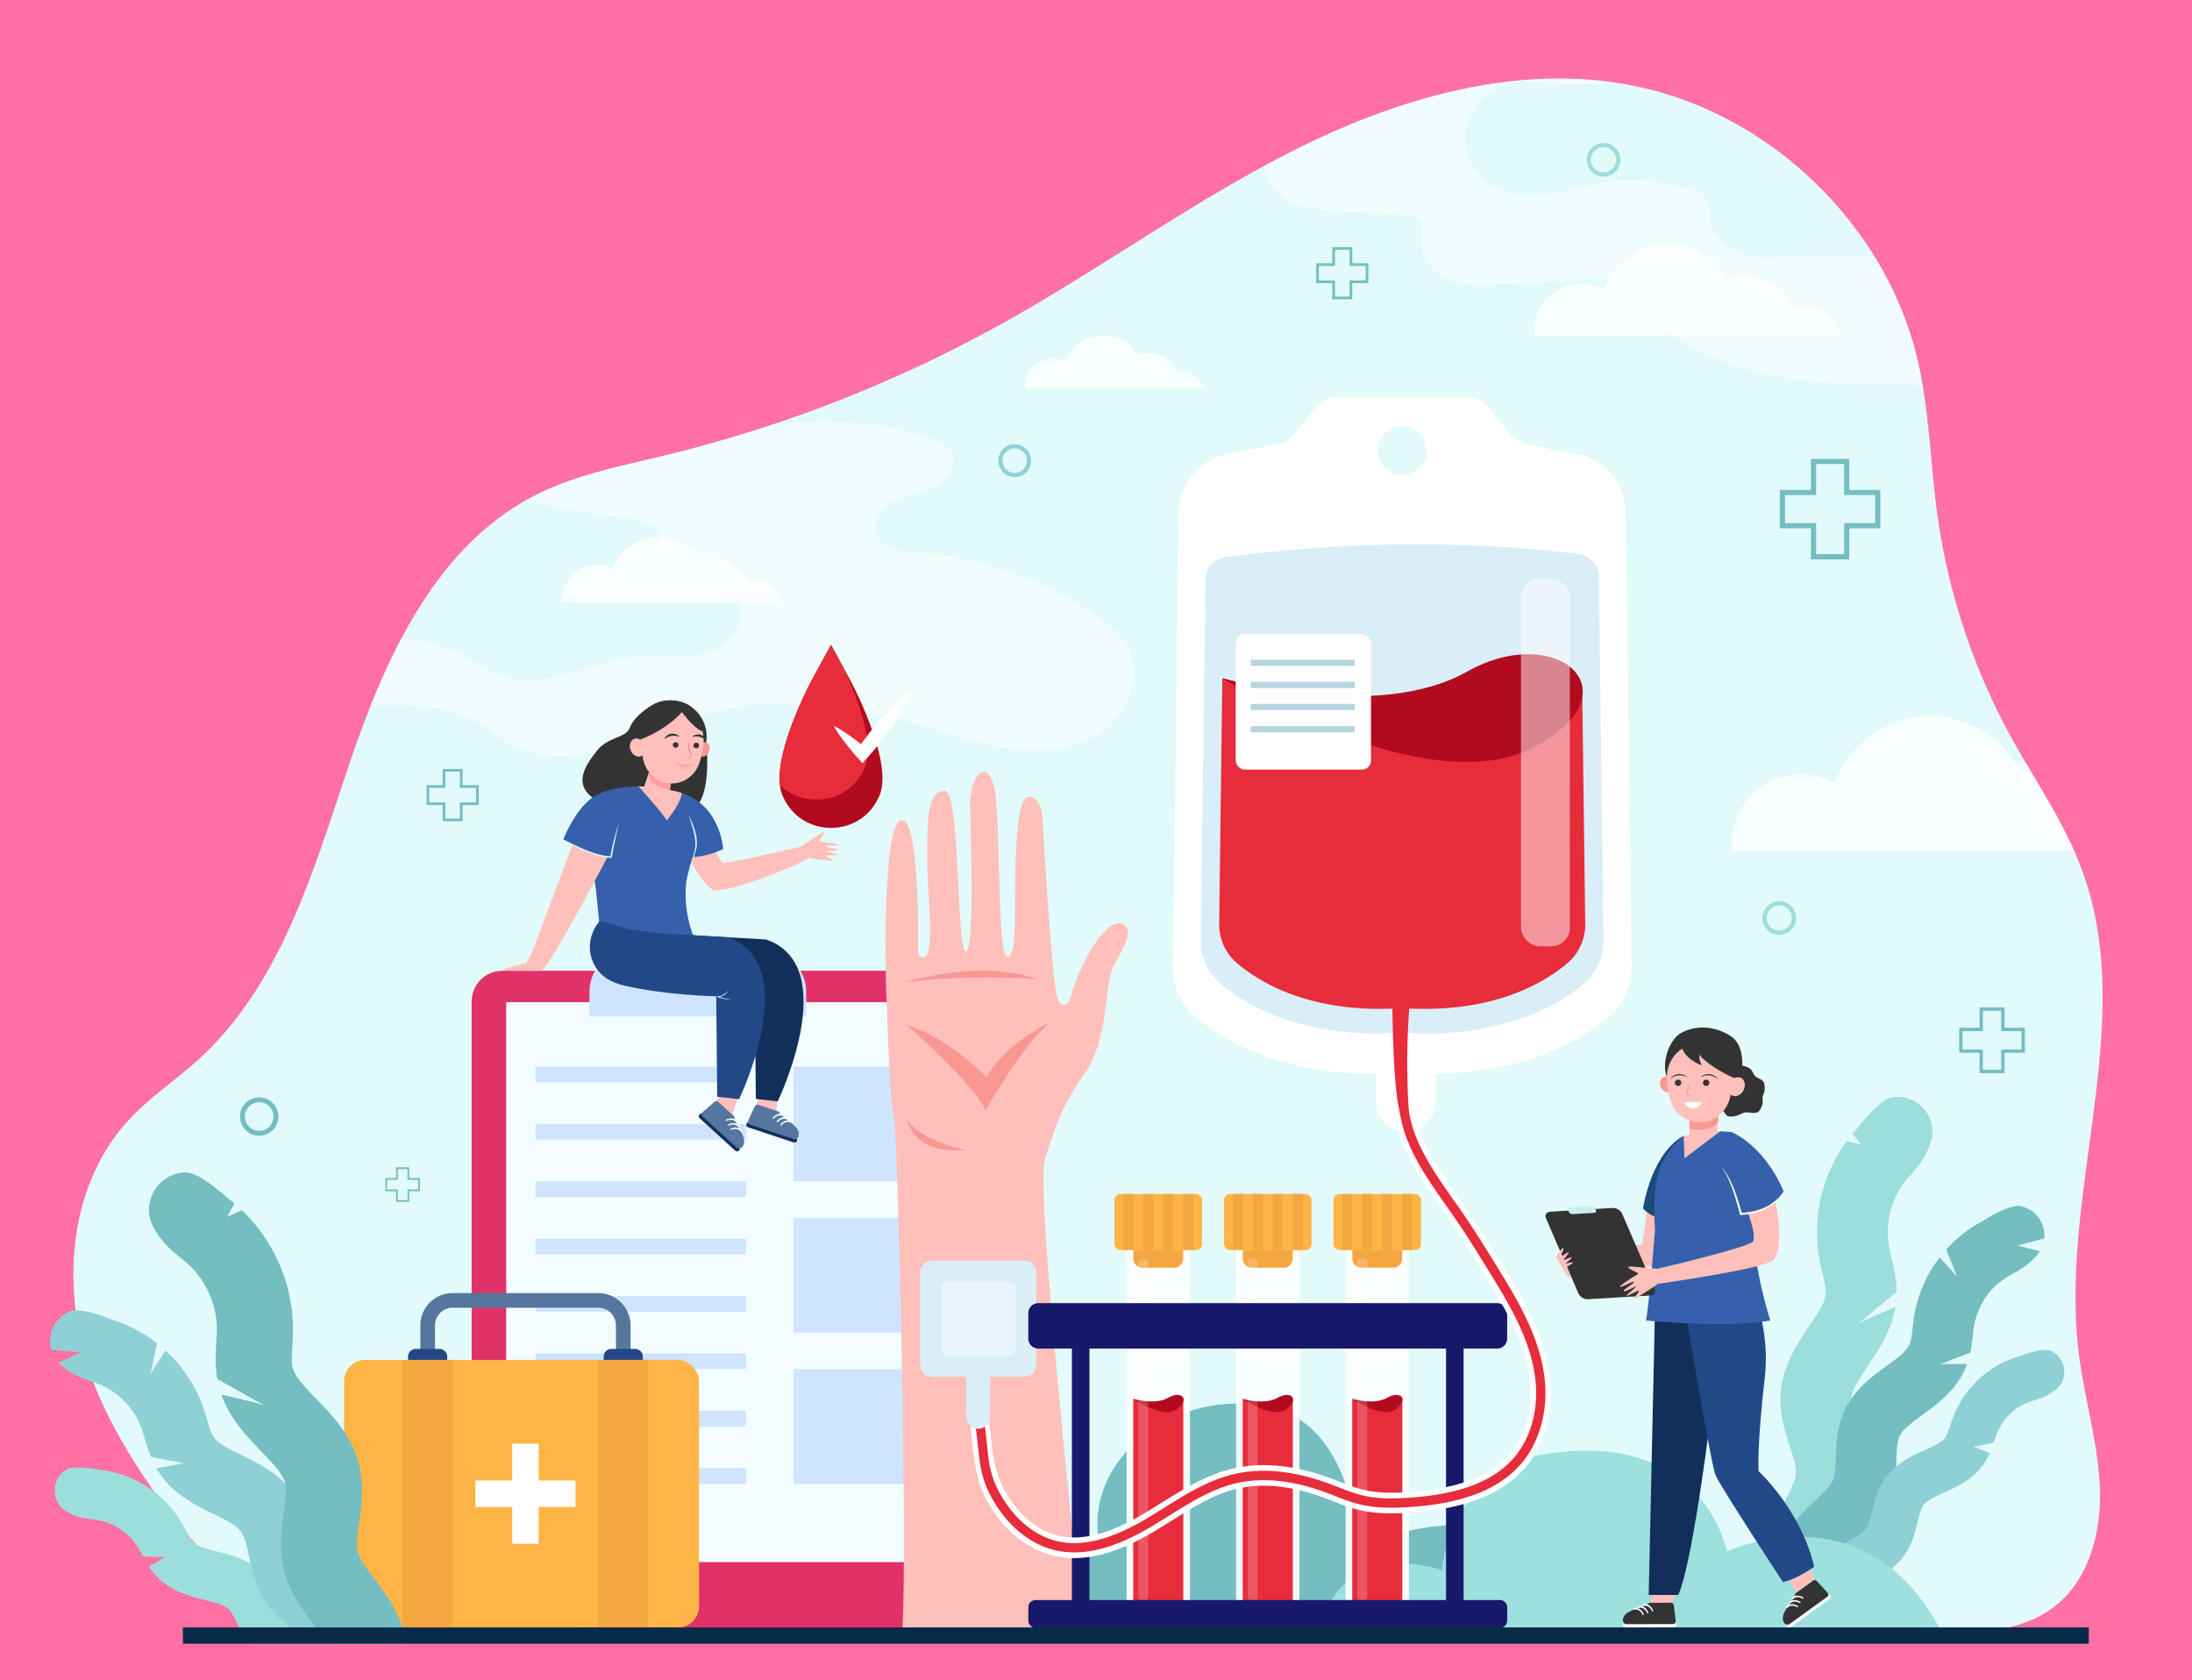 <svg xmlns="http://www.w3.org/2000/svg" viewBox="0 0 2609 2000"><defs><style>.cls-1{isolation:isolate;}.cls-2{fill:#ff71a4;}.cls-3{fill:#e2fafa;}.cls-4{fill:#9cdedc;}.cls-5{fill:#74bdc1;}.cls-6{fill:#8fd0d6;}.cls-16,.cls-23,.cls-26,.cls-29,.cls-32,.cls-7{fill:#fff;}.cls-26,.cls-7{opacity:0.5;}.cls-8{fill:#9de0de;}.cls-9{fill:#333;}.cls-10{fill:#ffc0bb;}.cls-11{fill:#e03268;}.cls-12{fill:#f3fcff;}.cls-13{fill:#cfe4ff;}.cls-14{fill:#122f5b;}.cls-15{fill:#55769f;}.cls-17{fill:#fc8d84;opacity:0.6;}.cls-18,.cls-19{fill:#f99893;}.cls-19{opacity:0.3;}.cls-19,.cls-27{mix-blend-mode:multiply;}.cls-20{fill:#3660ac;}.cls-21{fill:#daeef7;}.cls-22{fill:#224887;}.cls-23{opacity:0.8;}.cls-24{fill:#e72c3b;}.cls-25{fill:#b20b1f;}.cls-26{mix-blend-mode:screen;}.cls-27{fill:#b6d5e0;}.cls-28{fill:#eaf5f9;}.cls-29{opacity:0.9;}.cls-30{fill:#feb546;}.cls-31{fill:#f4a640;}.cls-32{opacity:0.2;mix-blend-mode:lighten;}.cls-33{fill:#18196b;}.cls-34{fill:#1b4b79;}.cls-35{fill:#c8eef1;}.cls-36{fill:#fbf9eb;}.cls-37{fill:#082948;}</style></defs><g class="cls-1"><g id="Layer_1" data-name="Layer 1"><rect class="cls-2" width="2609" height="2000"/><path class="cls-3" d="M2474.62,1614c-25-192.18,70.36-394.62,4.05-576.73-21.06-57.84-57.16-108.75-86.58-162.81A770.13,770.13,0,0,1,2305.71,611c-8.21-60.24-9.29-121.57-22.95-180.8-37.92-164.32-179.94-299.62-345.9-329.53-133.76-24.1-271.68,15.91-393.28,76.6S1311.7,319,1192.92,385A1609.17,1609.17,0,0,1,790,542.45c-52.1,12.61-105.53,22.86-153.27,47.23-118.55,60.52-178.48,194-221.07,320.1s-81,261.91-179.55,351.4c-26.41,24-56.52,43.91-81,69.86-80.59,85.41-84.21,222.74-37.34,330.41,42.67,98,142.74,230.16,240.79,279.72,3.5,1.77,7.08,3.42,10.71,5H647.05c52.52-9.67,102.76-20.16,145-24.26,165.31-16.05,331.8-1,497.6,8.58,337.38,19.59,675.6,16.84,1013.53,14.09,49.45-.4,102.82-2.09,142-32.32,41.72-32.22,56.21-89.53,54.11-142.2S2481.44,1666.24,2474.62,1614Z"/><path class="cls-4" d="M2253.15,1305.82h0c-16,2-40.25,34.48-43.11,37.75-1.62,1.85-3.29,3.76-5,5.82l10.57,13.09-17.49-4.29c-29.33,39.85-41.51,91.53-32.67,140.32,1.15,6.32,2.54,12.12,3.88,17.73,2.13,8.9,4.14,17.31,3.82,23-.59,10.65-9.88,24.41-19.72,39-14.07,20.82-31.57,46.74-34,79.85-1.8,24.53,5.32,46.31,11,63.82,3.9,12,7.59,23.24,7.13,31.23-.51,8.77-6.43,20.36-12.69,32.63a307.05,307.05,0,0,0-13,27.89,172,172,0,0,0,1.55,127.75l77.79-32.54a88.15,88.15,0,0,1-.78-64.56c2.43-6.22,5.89-13,9.56-20.21,9-17.66,20.22-39.63,21.76-66.07,1.39-23.91-5.27-44.31-11.15-62.31-3.95-12.09-7.68-23.5-7.1-31.46.79-10.7,10-24.36,19.78-38.83,12.64-18.71,28-41.47,32.74-69.84-15.24,6.39-41.23,17.46-44.79,20.24-3.79,3,29.3-24.23,46.25-38.15-.06-15.55-3.41-29.57-6.17-41.1-1.12-4.69-2.18-9.13-2.91-13.14-5-27.54,3-58,20.91-79.54,1.23-1.47,2.64-3.08,4.13-4.79,6.61-7.54,14.83-16.92,20.8-29.85a88.46,88.46,0,0,0,3.86-9.94C2307.31,1330.57,2283.12,1302.05,2253.15,1305.82Z"/><path class="cls-5" d="M2405.47,1435.57h0c-13.42-3-42.48,16-45.74,17.78-2,1.12-4.12,2.27-6.35,3.57a154.24,154.24,0,0,0-37,30.32l13.09,32.17-20.83-22.83a156.17,156.17,0,0,0-30.1,68.45c-.93,5.41-1.51,10.49-2.07,15.4-.88,7.79-1.72,15.14-3.66,19.67-3.59,8.4-15.09,16.76-27.27,25.61-17.41,12.65-39.08,28.39-50.71,54.33-8.62,19.22-9.26,38.83-9.77,54.6-.36,10.76-.69,20.92-3.4,27.22-3,6.91-11.12,14.51-19.75,22.56a261.82,261.82,0,0,0-18.63,18.64,147.3,147.3,0,0,0-36.09,103.28l72.13-3.45a75.47,75.47,0,0,1,18.24-52.19c3.77-4.3,8.55-8.76,13.61-13.47,12.41-11.58,27.86-26,36.83-46.83,8.1-18.83,8.7-37.2,9.23-53.41.36-10.88.69-21.16,3.49-27.39,3.76-8.39,15.18-16.69,27.27-25.47,17.73-12.89,39.8-28.93,51.22-55.65.72-1.67,1.37-3.35,2-5h-31.56l35.38-13.52a212.12,212.12,0,0,0,3.22-21.33c.47-4.11.91-8,1.5-11.43a85.36,85.36,0,0,1,40.09-57.91c1.41-.83,3-1.71,4.72-2.65,7.52-4.13,16.88-9.28,25.47-17.95a76.34,76.34,0,0,0,6-6.87c.64-.84,1.23-1.69,1.78-2.56l-26.52-6.81,31.87-8.45A35.78,35.78,0,0,0,2405.47,1435.57Z"/><path class="cls-6" d="M2440.83,1607.78h0c-9.63-4.38-34.45,5.43-37.19,6.27-1.7.52-3.45,1.06-5.33,1.7a120.81,120.81,0,0,0-73.14,69.7c-1.54,3.93-2.77,7.67-4,11.27-1.88,5.72-3.66,11.13-5.82,14.23-4,5.77-14,10.27-24.51,15-15.07,6.81-33.82,15.29-46.61,33-9.48,13.12-13,27.78-15.85,39.56-1.94,8-3.77,15.64-6.79,20-3.32,4.74-10.63,9.19-18.38,13.9a201.91,201.91,0,0,0-16.92,11.14,113.14,113.14,0,0,0-43.23,72.1l54.81,8.63a57.93,57.93,0,0,1,21.86-36.44c3.5-2.65,7.79-5.26,12.33-8,11.14-6.78,25-15.22,35-29.51,9-12.91,12.35-26.64,15.27-38.75,2-8.14,3.81-15.82,6.88-20.07,4.14-5.73,14-10.2,24.49-14.93,15.35-6.94,34.45-15.57,47.21-33.9a78.44,78.44,0,0,0,7.31-13.23l-19.21-7.39L2373,1717c.33-1,.66-2,1-2.93,1-3,1.93-5.87,2.91-8.37a65.57,65.57,0,0,1,39.18-37.33c1.19-.41,2.54-.82,4-1.26,6.31-1.94,14.15-4.36,22-9.55a56.5,56.5,0,0,0,5.59-4.24C2462.63,1640.35,2458.93,1616,2440.83,1607.78Z"/><path class="cls-7" d="M1340,765.33c-8-12.83-20.18-22.43-32.57-31.1a435.24,435.24,0,0,0-217.4-77c-18.28-1.29-40.85-4.3-47-21.55-5.69-15.84,7.82-32.61,23-39.75s32.72-8.72,47.61-16.56,26.9-26.28,19.09-41.19c-4.7-8.95-14.82-13.43-24.36-16.77-60.14-21.06-123.58-22-187.55-16.53Q856.24,526.41,790,542.45c-52.1,12.61-105.53,22.86-153.27,47.23q-6.36,3.26-12.51,6.79,58.71,12.64,118.42,19.73c16.62,2,36.59,6.07,42.16,21.86,4.76,13.49-4.11,28.8.07,42.48,5.57,18.21,29.11,22.24,48.14,23s42.55,4.66,48.25,22.82c2.53,8.09.42,17-3.78,24.41-10.91,19.11-34,28-55.89,30.13s-44.05-1-66,1c-51.61,4.7-101.83,37.52-151.86,24-22.3-6-41.14-20.69-62.07-30.49-20.14-9.43-41.54-14.13-63.54-16.09a825.31,825.31,0,0,0-36.9,80.49c44.71-1.1,92.23-1.39,130.28,22.07,11.09,6.85,21,15.52,32.26,22.08,14.53,8.47,31.08,13.2,47.81,14.9,65.69,6.65,126.4-31.89,190-49.44,88-24.28,182.2-7.94,269.71,18.16,35,10.44,70,22.5,106.36,25.41s75.35-4.49,102.67-28.73S1359.26,796.35,1340,765.33Z"/><path class="cls-5" d="M1915.24,1883.36s-144.31-123.95-299.71-37c0,0,0-157.26-114.7-173.91s-216.46,74-190.56,172.06c0,0-238.66-46.25-283.06,66.6l888,7.4Z"/><path class="cls-8" d="M2309.63,1940c-89.69-170.79-254.34-93.38-254.34-93.38s-28.26-157.27-238.36-111.81c0,0-88.47,25.8-100.76,133.93,0,0-122.86-44.23-146.21,77.41Z"/><path class="cls-9" d="M773.59,841.05s-18.43,10.42-24,25.16c-4.72,12.58-25.8,10.38-39,27.19C696,912.08,675.2,940,722.93,958.85c29.65,11.71,76.86,20.71,87.56,12.81s36.22-4.73,30.48-87.73c0,0-69.79-29.13-70.49-29.3S773.59,841.05,773.59,841.05Z"/><path class="cls-9" d="M841,876.43a42.93,42.93,0,1,1-42.93-42.93A42.93,42.93,0,0,1,841,876.43Z"/><path class="cls-10" d="M956.11,1006.15l-3.14,1.47c-13.34,3.2-89.42,21.33-92.93,19-3.84-2.54-21-38-21-38l-19.53,31.79s17.64,33.42,29.12,38.71c11.2,5.16,90.07-23.49,112.29-37l2.24-1c2.16.46,7.84,1.26,7.84,1.26,22.67,2.57,20.33,2.71,20.52,1.83s-9-4.84-8.44-5.69,13.87,0,13.23-1.08-12.92-3.58-12.68-4.37,13.09.29,13-1.6-14.15-2.54-13.62-4,15-.41,14.68-2.13c-.25-1.45-16.41-3.08-21.54-3.57a1,1,0,0,1-.64-1.47c5.93-8.76,5.9-9.84,4.84-10.37-.76-.39-8.21,5.25-15.48,10.08Z"/><rect class="cls-11" x="561.38" y="1155.43" width="558.65" height="781.52" rx="36.49"/><rect class="cls-12" x="602.51" y="1192.78" width="476.38" height="666.43"/><path class="cls-13" d="M750.7,1131.21H910.43a49.11,49.11,0,0,1,49.11,49.11v29.63a0,0,0,0,1,0,0H701.6a0,0,0,0,1,0,0v-29.63A49.11,49.11,0,0,1,750.7,1131.21Z"/><rect class="cls-13" x="637.37" y="1269.49" width="250.57" height="18.6"/><rect class="cls-13" x="637.37" y="1337.77" width="250.57" height="18.6"/><rect class="cls-13" x="637.37" y="1406.05" width="250.57" height="18.6"/><rect class="cls-13" x="637.37" y="1474.33" width="250.57" height="18.6"/><rect class="cls-13" x="637.37" y="1542.61" width="250.57" height="18.6"/><rect class="cls-13" x="637.37" y="1610.89" width="250.57" height="18.6"/><rect class="cls-13" x="637.37" y="1679.17" width="250.57" height="18.6"/><rect class="cls-13" x="637.37" y="1747.45" width="250.57" height="18.6"/><rect class="cls-13" x="944.5" y="1269.49" width="142.13" height="136.4"/><rect class="cls-13" x="944.5" y="1449.57" width="142.13" height="136.4"/><rect class="cls-13" x="944.5" y="1629.64" width="142.13" height="136.4"/><polygon class="cls-10" points="925.23 1299.57 924.12 1326.47 900.76 1317.48 903.87 1298.13 925.23 1299.57"/><path class="cls-14" d="M944.63,1359.73l-54.23-18a3.19,3.19,0,0,1-2-4h0a3.2,3.2,0,0,1,4-2l54.23,18.05a3.19,3.19,0,0,1,2,4h0A3.19,3.19,0,0,1,944.63,1359.73Z"/><path class="cls-15" d="M898.28,1317.09l-7.62,16.22c-.94,2-.4,4.27,1.13,4.78l53.14,17.68a4.06,4.06,0,0,0,4.29-1.32c1.3-1.42,2.28-3.87,1-8-2.49-8.22-17.3-15-23.16-23.18a1,1,0,0,0-.48-.36l-24.45-8.13C900.76,1314.3,899.13,1315.29,898.28,1317.09Z"/><path class="cls-16" d="M919.88,1331.54h0a1.18,1.18,0,0,1,.16-1.47c1.81-2,6.94-6.51,13.19-3.15a1,1,0,0,1,.21,1.29v0c-.24.49-.69.71-1,.52-5.61-3-10,1-11.52,2.7C920.56,1331.81,920.13,1331.85,919.88,1331.54Z"/><path class="cls-16" d="M924.68,1335.55h0a1.19,1.19,0,0,1,.15-1.47c1.81-2,6.95-6.51,13.2-3.15a1,1,0,0,1,.21,1.29v0c-.23.49-.69.71-1,.52-5.6-3-10,1-11.52,2.7C925.35,1335.82,924.93,1335.85,924.68,1335.55Z"/><path class="cls-16" d="M929.13,1339.29h0a1.21,1.21,0,0,1,.16-1.48c1.81-2,7-6.51,13.2-3.14a1,1,0,0,1,.21,1.29h0c-.23.49-.69.71-1,.52-5.61-3-10,1-11.52,2.71A.64.64,0,0,1,929.13,1339.29Z"/><path class="cls-14" d="M748,1111.51s-10.9,51.3,38.57,63.49,111.89,13.42,111.89,13.42l1.16,119.5,26,3s77.7-161-13.77-192.75l-83.69-4.87-34.3-4.64s-34.32-10.81-34.83-9.2S748.78,1112.38,748,1111.51Z"/><path class="cls-10" d="M806.26,942.18s-30.5-6.82-46.33-6.29,5.69,42.17,5.69,42.17l25.84.57s15.75-10.5,18.06-10.36c8.71.52,1.92-24.54,1.92-24.54Z"/><path class="cls-10" d="M775.58,909.35,766.5,936.9s7.9,16.33,32.1,9.29c0,0-2.76-5.71.94-17.46C803.33,916.73,775.58,909.35,775.58,909.35Z"/><path class="cls-17" d="M775.58,909.35l-4.26,12.87c2.53,9.4,10.77,15.81,26.3,17.8a37.41,37.41,0,0,1,1.92-11.29C803.33,916.73,775.58,909.35,775.58,909.35Z"/><path class="cls-18" d="M830.93,889.19c-2,4.47-.65,9.37,2.93,10.94s8.07-.78,10-5.26.66-9.37-2.92-10.94S832.9,884.71,830.93,889.19Z"/><path class="cls-10" d="M828.93,915.6a36.78,36.78,0,0,0,3-6.1,70.12,70.12,0,0,0,4.24-17.28c.14-1.16.35-2.3.58-3.44A37.79,37.79,0,1,0,762,880.26a8.14,8.14,0,0,0-7.33-.77c-4.54,1.88-6.31,8-4,13.67s7.94,8.74,12.48,6.86a7.23,7.23,0,0,0,1.72-1c1.39,18.54,16.17,33.22,34.35,33.41a33.89,33.89,0,0,0,23.25-9c.41-.33.85-.71,1.31-1.16A32.92,32.92,0,0,0,828.93,915.6Z"/><path class="cls-18" d="M820.3,882.31a23.32,23.32,0,0,0-1.21,6.37,17.63,17.63,0,0,0,.12,3.32,8.46,8.46,0,0,0,1.14,3.4l.31.4.29.35a4,4,0,0,1,.37.47,2.44,2.44,0,0,1,.41,1,2.92,2.92,0,0,1-.72,2.23,8.92,8.92,0,0,1-5.26,2.64,7.34,7.34,0,0,0,6.42-1.53,4.39,4.39,0,0,0,1.5-3.52,3.49,3.49,0,0,0-.2-1,3.69,3.69,0,0,0-.43-.92,5.08,5.08,0,0,0-.59-.79c-.13-.14-.15-.19-.22-.27l-.17-.23a8,8,0,0,1-.94-2.58,28.51,28.51,0,0,1-.43-3C820.51,886.58,820.43,884.47,820.3,882.31Z"/><polygon class="cls-10" points="881.89 1296.33 869.86 1330.8 852.16 1313.1 858.56 1296.78 881.89 1296.33"/><path class="cls-9" d="M807.51,886.7a3.3,3.3,0,1,1-3.26-3.33A3.31,3.31,0,0,1,807.51,886.7Z"/><path class="cls-9" d="M832,887.3a3.3,3.3,0,1,1-3.26-3.33A3.3,3.3,0,0,1,832,887.3Z"/><path class="cls-19" d="M807,908.62a10.54,10.54,0,0,1,8.71,1.16s4.57-2.86,8.16-.13a8.67,8.67,0,0,1-9.16,6.34A7.76,7.76,0,0,1,807,908.62Z"/><path class="cls-18" d="M803.1,906.18a22.4,22.4,0,0,0,2.66,1.88,22.87,22.87,0,0,0,2.85,1.51,19.49,19.49,0,0,0,6.15,1.65,16.81,16.81,0,0,0,6.3-.7,23,23,0,0,0,5.78-2.89,18.8,18.8,0,0,1-2.61,2,17.83,17.83,0,0,1-3,1.49A15.64,15.64,0,0,1,818,912a15.8,15.8,0,0,1-9.7-1.81A18.72,18.72,0,0,1,803.1,906.18Z"/><path class="cls-9" d="M808.74,876.84a34.3,34.3,0,0,0-4.86-1,16.75,16.75,0,0,0-4.59.07,15.22,15.22,0,0,0-4.36,1.33c-.75.26-1.39.74-2.15,1.09s-1.4.89-2.22,1.28a14.92,14.92,0,0,1,1.38-2.25,11.4,11.4,0,0,1,1.93-1.87,10.75,10.75,0,0,1,5-2.15,11.12,11.12,0,0,1,5.44.52A10.26,10.26,0,0,1,808.74,876.84Z"/><path class="cls-9" d="M823.8,876.84a10.18,10.18,0,0,1,4.71-2.4,11,11,0,0,1,5.47.15,10.59,10.59,0,0,1,4.74,2.75,11.1,11.1,0,0,1,1.68,2.08c.45.77-1.23,0-.94.86-.76-.49.67.48,0,0s-1.3-1-2-1.34a15.33,15.33,0,0,0-4.17-1.85,16.54,16.54,0,0,0-4.54-.63A36.06,36.06,0,0,0,823.8,876.84Z"/><path class="cls-20" d="M824.8,1019.87s-6.72,19.63-7.94,30.06c-3,25.91,2.58,48.14,7.94,62.89,7.52,20.68-56.21,9.19-57.46,8.56s-53.89-21-53.89-21l-4-40.59-6.06-39.93,2.82-23.5Z"/><path class="cls-10" d="M723.85,962.78s8.16.71,7.27,14.89-7.51,41.19-7.51,41.19-64.32,123.61-78.42,135.64a4.47,4.47,0,0,1-2.73,1l-43.34-.17a15.38,15.38,0,0,1,5.77-3.58l20.2-5.36A3,3,0,0,0,627,1145l6.48-11.81,48.78-130.12c5-11.59,16.81-18.21,24.95-27.86C713.1,968.15,719.58,962.08,723.85,962.78Z"/><path class="cls-20" d="M811.44,943.73c-.61,12.33-17.87,32.87-17.87,32.87-3.13-6.87-33.26-40.29-33.64-40.71-12.41.19-38.74,2-54.84,13.46-21.62,15.35-34.57,49.84-34.57,49.84s39.17,19.74,48.88,20.68H828.12a96.76,96.76,0,0,0,32.59-9.4S858.14,959.38,811.44,943.73Z"/><path class="cls-21" d="M736.81,978.63c-1.12,3.35-2.11,6.74-3.11,10.13s-1.92,6.8-2.82,10.21-1.73,6.85-2.48,10.31-1.47,6.93-2,10.44l.83-.84a19.62,19.62,0,0,1-3.59,0c-1.23-.08-2.47-.26-3.71-.44-2.46-.44-4.93-.91-7.36-1.59l-1.82-.48-1.81-.56c-1.2-.38-2.42-.72-3.61-1.15l-3.58-1.24-3.55-1.37c-2.37-.89-4.68-1.94-7-2.9l-6.93-3.16-6.87-3.32c-2.26-1.17-4.53-2.33-6.82-3.46,2.16,1.36,4.33,2.69,6.52,4s4.42,2.55,6.66,3.79,4.53,2.36,6.82,3.5l3.48,1.62c1.16.54,2.32,1.08,3.51,1.55a111.07,111.07,0,0,0,14.52,5.12l1.86.5,1.89.43c1.25.31,2.53.5,3.81.73s2.57.35,3.88.43a21.86,21.86,0,0,0,4,0l.71-.08.12-.75c1-6.93,2.46-13.83,3.93-20.72L734.51,989Z"/><path class="cls-21" d="M819.47,970.7q2.31,6,4.17,12.1a107.82,107.82,0,0,1,3,12.31,59.89,59.89,0,0,1,.83,6.24,47,47,0,0,1,.16,6.28c-.16,4.19-6.36,23.88-8.19,27.78,2.58-3.46,9.33-23.32,9.79-27.65a45.37,45.37,0,0,0-.57-13c-.41-2.14-.88-4.25-1.47-6.33s-1.27-4.13-2.06-6.14A66.16,66.16,0,0,0,819.47,970.7Z"/><path class="cls-22" d="M711.68,1098.92c-10.51,13.8-12.72,32.45-5,48,5.32,10.81,15.39,20.88,33.94,25.45,49.46,12.18,111.89,13.42,111.89,13.42l1.15,119.5,26,3s77.7-161-13.77-192.75l-83.69-4.87L747.9,1106s-34.32-10.81-34.83-9.2A11,11,0,0,1,711.68,1098.92Z"/><path class="cls-21" d="M866.37,1189c-1.32-.24-2.65-.46-4-.77s-2.6-.66-3.89-1c-.64-.2-1.28-.42-1.92-.65a14.49,14.49,0,0,0,1.95-.56,16.6,16.6,0,0,0,3.56-1.82,20.71,20.71,0,0,0,3-2.62,20,20,0,0,0,2.33-3.16l-1.32,1.44c-.47.44-.91.91-1.41,1.32a19.24,19.24,0,0,1-3.06,2.27,17.45,17.45,0,0,1-3.42,1.6,12.88,12.88,0,0,1-3.61.73l-2.16.08,1.91.89a25.36,25.36,0,0,0,3.92,1.37,39,39,0,0,0,4,.86c1.35.21,2.69.41,4.05.51s2.71.16,4.07.16C869,1189.38,867.7,1189.21,866.37,1189Z"/><path class="cls-23" d="M2190.13,399.19A44.92,44.92,0,0,0,2135,365.82a66.15,66.15,0,0,0-79.55-35.14,81.48,81.48,0,0,0-146.37,14.23A55.9,55.9,0,0,0,1826,393.76c0,1.84.1,3.64.27,5.43Z"/><path class="cls-16" d="M1935,609.09a70.55,70.55,0,0,0-56.84-68.31l-59-11.68a39.76,39.76,0,0,1-23.55-14.46l-22.85-29.11a33,33,0,0,0-26-12.63H1591.14a33,33,0,0,0-26,12.63l-22.84,29.11a39.79,39.79,0,0,1-23.56,14.46l-59,11.68a70.55,70.55,0,0,0-56.84,68.31L1396,1151.33a75.86,75.86,0,0,0,27.12,59.12c34,28.51,101.74,68.21,214.44,67.65v33.65a35.61,35.61,0,0,0,35.61,35.61h0a35.61,35.61,0,0,0,35.61-35.61v-33.69c107.65-1.4,172.82-39.82,206-67.61a75.86,75.86,0,0,0,27.12-59.12Zm-266-101.93A28.86,28.86,0,1,1,1640.06,536,28.87,28.87,0,0,1,1668.92,507.16Z"/><path class="cls-21" d="M1458.26,663.26a27,27,0,0,0-23.47,26.32l-5.52,430.06a65.81,65.81,0,0,0,23.81,51.47c30.81,25.59,93,61.53,197.52,58.76q18.32-.48,36.64,0c104.51,2.77,166.71-33.17,197.52-58.76a65.81,65.81,0,0,0,23.81-51.47L1903,685.82a27,27,0,0,0-23.77-26.36C1706.46,638.1,1551.33,650.62,1458.26,663.26Z"/><path class="cls-24" d="M1883.3,829.14l-213.93,31.94L1455,807.28l-.14-.21-3.73,292.5a60.54,60.54,0,0,0,21.65,47.18c28,23.46,84.54,56.4,179.53,53.86q16.65-.45,33.3,0c95,2.54,151.53-30.4,179.53-53.86a60.54,60.54,0,0,0,21.65-47.18l-3.45-270.43Z"/><path class="cls-25" d="M1455,807.28s182.67,53.17,291-7.84,203.54,25.46,78.68,90.27C1696.39,956.27,1455,807.28,1455,807.28Z"/><rect class="cls-16" x="1470.8" y="755" width="161.01" height="161.01" rx="10.7"/><rect class="cls-26" x="1810.35" y="688.93" width="58.13" height="437.46" rx="22.09"/><rect class="cls-27" x="1488.67" y="785.14" width="123.88" height="7.43"/><rect class="cls-27" x="1488.67" y="811.46" width="123.88" height="7.43"/><rect class="cls-27" x="1488.67" y="837.79" width="123.88" height="7.43"/><rect class="cls-27" x="1488.67" y="864.12" width="123.88" height="7.43"/><path class="cls-10" d="M1098.09,1139.27a5.92,5.92,0,0,1-5.34-6.07c.27-24.44.81-160.55-20-156.92-22.85,4-18.86,188.94-17.77,209.25s3.63,119,8.7,141.44,16.26,499,10.52,610h214.33s-56.57-517.15-45-555.59,20.31-65.28,47.87-104.45,23.94-105.17,32.64-124,29-45.33,11.6-53.31S1286,1142.38,1273,1191c0,0-8.35,13.42-14.51-3.26s-17-201.28-17.77-215.06-7.25-25.38-17.05-24.29-14.14,35.17-15.23,91,1.89,101.18-10.12,99-6.56-176.25-16-205.63-27.92-9.07-27.56,26.47,5.8,174.08-5.44,172.63-5.8-192.57-25.39-190.76c-20.23,1.88-20.3,31.55-20.3,82.33C1103.59,1069.75,1114.15,1140.24,1098.09,1139.27Z"/><path class="cls-18" d="M1076.39,1169.21s90.3-28.28,158.3-3.8C1234.69,1165.41,1152.54,1158.88,1076.39,1169.21Z"/><path class="cls-18" d="M1079.29,1220s78.33,68.17,93.92,101.9c0,0,42.07-76.88,76.16-104.44,0,0-51.86,22.48-75.07,64.55C1174.3,1282,1130.42,1235.58,1079.29,1220Z"/><path class="cls-18" d="M1079.29,1332.05s6.52,42.79,70.35,36.62C1149.64,1368.67,1097.73,1359.7,1079.29,1332.05Z"/><path class="cls-21" d="M1219.22,1500.32H1109.44a14.2,14.2,0,0,0-14.2,14.2V1624.3a14.2,14.2,0,0,0,14.2,14.2h40.69v47.78a14.2,14.2,0,0,0,14.2,14.2h0a14.2,14.2,0,0,0,14.2-14.2V1638.5h40.69a14.2,14.2,0,0,0,14.2-14.2V1514.52A14.2,14.2,0,0,0,1219.22,1500.32Z"/><rect class="cls-28" x="1120.02" y="1525.1" width="88.61" height="88.61" rx="7.7"/><rect class="cls-29" x="1340.89" y="1447.98" width="75.42" height="462.63"/><rect class="cls-30" x="1326.48" y="1421.08" width="104.24" height="66.78" rx="7.22"/><rect class="cls-31" x="1336.97" y="1421.08" width="11.98" height="66.54"/><rect class="cls-31" x="1360.73" y="1421.08" width="11.98" height="66.54"/><rect class="cls-31" x="1384.49" y="1421.08" width="11.98" height="66.54"/><rect class="cls-31" x="1408.26" y="1421.08" width="11.98" height="66.54"/><path class="cls-31" d="M1348.95,1487.61h59.31a0,0,0,0,1,0,0V1498a10.84,10.84,0,0,1-10.84,10.84h-37.63a10.84,10.84,0,0,1-10.84-10.84v-10.42A0,0,0,0,1,1348.95,1487.61Z"/><polygon class="cls-24" points="1408.41 1910.61 1348.8 1910.61 1348.8 1664.88 1374.18 1674.25 1408.41 1664.88 1408.41 1910.61"/><path class="cls-25" d="M1348.79,1664.88s25.94,7.75,41.31-1.14,26.81.32,11.17,13.15C1385.17,1690.1,1348.79,1664.88,1348.79,1664.88Z"/><rect class="cls-32" x="1354.84" y="1498.24" width="11.78" height="406.12" rx="3.63"/><rect class="cls-29" x="1471.22" y="1447.98" width="75.42" height="462.63"/><rect class="cls-30" x="1456.81" y="1421.08" width="104.24" height="66.78" rx="7.22"/><rect class="cls-31" x="1467.3" y="1421.08" width="11.98" height="66.54"/><rect class="cls-31" x="1491.06" y="1421.08" width="11.98" height="66.54"/><rect class="cls-31" x="1514.83" y="1421.08" width="11.98" height="66.54"/><rect class="cls-31" x="1538.59" y="1421.08" width="11.98" height="66.54"/><path class="cls-31" d="M1479.28,1487.61h59.31a0,0,0,0,1,0,0V1498a10.84,10.84,0,0,1-10.84,10.84h-37.63a10.84,10.84,0,0,1-10.84-10.84v-10.42A0,0,0,0,1,1479.28,1487.61Z"/><polygon class="cls-24" points="1538.74 1910.61 1479.13 1910.61 1479.13 1664.88 1504.51 1674.25 1538.74 1664.88 1538.74 1910.61"/><path class="cls-25" d="M1479.13,1664.88s25.93,7.75,41.3-1.14,26.81.32,11.17,13.15C1515.5,1690.1,1479.13,1664.88,1479.13,1664.88Z"/><rect class="cls-32" x="1485.17" y="1498.24" width="11.78" height="406.12" rx="3.63"/><rect class="cls-29" x="1601.56" y="1447.98" width="75.42" height="462.63"/><rect class="cls-30" x="1587.14" y="1421.08" width="104.24" height="66.78" rx="7.22"/><rect class="cls-31" x="1597.63" y="1421.08" width="11.98" height="66.54"/><rect class="cls-31" x="1621.39" y="1421.08" width="11.98" height="66.54"/><rect class="cls-31" x="1645.16" y="1421.08" width="11.98" height="66.54"/><rect class="cls-31" x="1668.92" y="1421.08" width="11.98" height="66.54"/><path class="cls-31" d="M1609.61,1487.61h59.31a0,0,0,0,1,0,0V1498a10.84,10.84,0,0,1-10.84,10.84h-37.63a10.84,10.84,0,0,1-10.84-10.84v-10.42A0,0,0,0,1,1609.61,1487.61Z"/><polygon class="cls-24" points="1669.07 1910.61 1609.46 1910.61 1609.46 1664.88 1634.85 1674.25 1669.07 1664.88 1669.07 1910.61"/><path class="cls-25" d="M1609.46,1664.88s25.93,7.75,41.3-1.14,26.81.32,11.17,13.15C1645.83,1690.1,1609.46,1664.88,1609.46,1664.88Z"/><rect class="cls-32" x="1615.5" y="1498.24" width="11.78" height="406.12" rx="3.63"/><path class="cls-33" d="M1782,1605.07a11.89,11.89,0,0,0,11.89-11.89v-30.26A11.89,11.89,0,0,0,1782,1551H1235.82a11.89,11.89,0,0,0-11.89,11.89v30.26a11.89,11.89,0,0,0,11.89,11.89h40v299.29H1232.7a8.77,8.77,0,0,0-8.77,8.77v15.61a8.77,8.77,0,0,0,8.77,8.77h552.47a8.76,8.76,0,0,0,8.76-8.77v-15.61a8.77,8.77,0,0,0-8.76-8.77h-43.12V1605.07Zm-60.89,299.29H1296.72V1605.07h424.43Z"/><path class="cls-16" d="M1845.51,1643.83c-4.76-53.42-33.61-100.2-59.09-141.51-12.46-20.21-25.34-41.11-39.09-61.13-3.85-5.62-7.86-11.31-11.73-16.81-23-32.73-46.88-66.57-52.22-104.58l-24.24,3.42c6.17,43.85,31.73,80.15,56.45,115.26,3.83,5.44,7.79,11.06,11.56,16.56,13.4,19.53,26.13,40.17,38.47,60.17,24,39,51.26,83.12,55.51,130.79,2.84,31.87-5.58,62.24-23.1,83.31-22.69,27.29-62,42.49-120.27,46.48-17.67,1.21-36.49,1.74-54.33-2.5-9.47-2.25-18.68-5.83-28.44-9.63-3.5-1.36-7.11-2.77-10.74-4.11-42.57-15.72-81.64-19.69-116.13-11.82-32,7.31-59.63,24.6-86.36,41.31-7,4.36-14.18,8.87-21.27,13.07-40.7,24.09-74,32.38-101.93,25.33-25.61-6.47-49-27.06-64.27-56.49-13.66-26.38-12.4-47.9-17.26-78.35a14.18,14.18,0,0,1-21.64,4.71c1.1,18.08,4.91,61.23,17.16,84.9,18.45,35.64,47.61,60.78,80,69a105.55,105.55,0,0,0,26,3.18c28,0,59.14-10.32,94.38-31.18,7.34-4.35,14.69-8.94,21.78-13.37,26.16-16.36,50.87-31.82,78.83-38.2,29.78-6.8,64.17-3.13,102.2,10.92,3.42,1.26,6.94,2.63,10.35,4,10.09,3.92,20.53,8,31.65,10.63,21.07,5,43,4.38,61.66,3.1,65.28-4.46,110.23-22.54,137.43-55.25C1838.48,1719,1848.92,1682.09,1845.51,1643.83Z"/><path class="cls-24" d="M1838.8,1644.42c-4.62-51.83-33-97.89-58.11-138.57-12.42-20.14-25.26-41-38.91-60.85-3.83-5.59-7.82-11.26-11.68-16.74-23.51-33.38-47.82-67.91-53.39-107.52l-10.91,1.54c6,42.24,31,77.87,55.29,112.32,3.84,5.46,7.82,11.1,11.61,16.63,13.5,19.67,26.27,40.38,38.65,60.45,24.42,39.6,52.09,84.48,56.48,133.72,3,33.63-6,65.79-24.62,88.21-23.93,28.78-64.81,44.78-125,48.89-18.21,1.25-37.63,1.79-56.35-2.66-9.92-2.36-19.78-6.19-29.32-9.9-3.47-1.36-7.06-2.75-10.64-4.07-41.31-15.26-79.1-19.15-112.29-11.57-30.88,7-58,24-84.29,40.45-7,4.38-14.25,8.91-21.41,13.15-42.31,25-77.31,33.57-107,26.07-27.48-7-52.48-28.79-68.6-59.92-13.6-26.27-11.76-46.85-16-76a14.11,14.11,0,0,1-8,2.47,14.47,14.47,0,0,1-2.81-.28c4.35,30,2.76,51.38,17,78.91,17.56,33.94,45.15,57.82,75.68,65.54a99.29,99.29,0,0,0,24.36,3c26.78,0,56.79-10,91-30.23,7.28-4.31,14.58-8.88,21.64-13.29,25.48-15.94,51.83-32.42,80.9-39,31.07-7.1,66.75-3.34,106,11.16,3.48,1.29,7,2.67,10.46,4,9.88,3.85,20.1,7.83,30.77,10.36,20.14,4.78,40.57,4.24,59.64,2.93,63.34-4.33,106.75-21.61,132.71-52.84C1832.17,1716,1842.06,1680.93,1838.8,1644.42Z"/><polygon class="cls-10" points="1965.33 1895.83 1964.78 1911.78 1989.78 1910.56 1995.67 1891.06 1965.33 1895.83"/><polygon class="cls-10" points="2122.78 1871.74 2140.91 1898.87 2160.49 1883.27 2153.87 1864 2122.78 1871.74"/><path class="cls-16" d="M2131.37,1936.77l46.28-33.54a3.2,3.2,0,0,0,.72-4.46h0a3.21,3.21,0,0,0-4.47-.72l-46.29,33.53a3.2,3.2,0,0,0-.71,4.47h0A3.21,3.21,0,0,0,2131.37,1936.77Z"/><path class="cls-9" d="M2162.73,1882.15l12.15,13.17c1.49,1.62,1.67,4,.36,4.9l-45.35,32.86a4.09,4.09,0,0,1-4.5,0c-1.66-.95-3.33-3-3.38-7.34-.1-8.59,12-19.51,15.11-29.07a.89.89,0,0,1,.35-.48l20.87-15.12C2159.52,1880.23,2161.38,1880.68,2162.73,1882.15Z"/><path class="cls-16" d="M2146.48,1902.43h0a1.2,1.2,0,0,0-.59-1.36c-2.32-1.33-8.58-4.12-13.53,1a1,1,0,0,0,.18,1.3h0c.37.4.87.47,1.14.19,4.45-4.55,9.89-2,11.8-.89C2145.91,1902.89,2146.33,1902.8,2146.48,1902.43Z"/><path class="cls-16" d="M2143.12,1907.7h0a1.2,1.2,0,0,0-.6-1.36c-2.32-1.33-8.58-4.12-13.53,1a1,1,0,0,0,.19,1.3h0c.37.39.87.47,1.15.18,4.45-4.54,9.88-2,11.8-.89A.64.64,0,0,0,2143.12,1907.7Z"/><path class="cls-16" d="M2140,1912.6h0a1.2,1.2,0,0,0-.59-1.36c-2.32-1.33-8.59-4.12-13.54,1a1,1,0,0,0,.19,1.3h0a.81.81,0,0,0,1.15.19c4.45-4.55,9.88-2,11.8-.89C2139.42,1913.06,2139.84,1913,2140,1912.6Z"/><path class="cls-24" d="M1676.71,1320.74s-6-74.28,4.19-158.42-23.76,6.89-23.76,6.89-.73,118.17,8.66,153.07S1676.71,1320.74,1676.71,1320.74Z"/><path class="cls-9" d="M2081.13,1270.74a12.21,12.21,0,0,1,2.6,1.86c2.57,2.54,3.33,6.56,6.09,8.88a23.22,23.22,0,0,0,4.73,2.57c2.2,1.09,4.3,2.7,5.16,5a12.6,12.6,0,0,1,.58,4.1,22.32,22.32,0,0,1-.58,7.48c-.43,1.39-1.14,2.7-1.49,4.12-.7,2.8.05,5.79-.38,8.65a21.32,21.32,0,0,1-2.29,6.11,11.53,11.53,0,0,1-1.81,2.89c-2,2.13-5.28,2.45-8.19,2.17s-5.86-1-8.73-.46c-2.41.46-4.54,1.79-6.79,2.77a24.64,24.64,0,0,1-11,2,6.76,6.76,0,0,1-3.05-.7,7.88,7.88,0,0,1-2.28-2.32c-3.58-4.84-7.19-9.74-9.64-15.24s-3.68-11.75-2.27-17.6a27.72,27.72,0,0,1,6.5-11.7,83.44,83.44,0,0,1,10-9.07C2064.34,1267.36,2074.33,1267,2081.13,1270.74Z"/><path class="cls-10" d="M1981.92,1482.7l6.63-28.5-27.06-20.35s-4.69,34-7,47.63l-54.67,1-10.49,2s72.9,30.52,77.54,21.16c1.31-2.64,5.22-6.46,9-10.93l3.17.78,1.76-7.59a24.09,24.09,0,0,0,2.34-5.14Z"/><path class="cls-34" d="M2004,1352s-34.94,13.79-48.47,86.07c0,0,8.74,11.84,28.26,13.15s13.57-46.42,13.57-46.42Z"/><polygon class="cls-10" points="2045.16 1328.25 2043.83 1349.19 2015.28 1355.13 2010.24 1355.13 2011.29 1330.04 2041.57 1319.35 2045.16 1328.25"/><path class="cls-10" d="M2000.38,1361.79c-1.29,14.07,4.53,16.69,4.53,16.69l43.11-32c-26.76,2.62-44.06,5.49-44.06,5.49S2001.74,1362.17,2000.38,1361.79Z"/><path class="cls-9" d="M2071.91,1282.7s8.8-36.11-12.17-49.64-43.19-12-58.32-3.92-24.2,36.36-17.41,52.51l50.24-15.42Z"/><path class="cls-10" d="M1895.11,1463.83c-5-2.17-8.67-4.41-10.1-6.62l-1.61-4.19c-2-5.23-5-7.52-6.93-6.5l-.32.27s1.27,8.46,2.3,15.39l-4.34-.66-2.3,26.36,20.72-2.78Z"/><path class="cls-14" d="M2053.79,1527.3l-20.73,181.33s-19.65,155.18-35.53,189.68h-35.19l7.66-346.79,62-39Z"/><path class="cls-18" d="M2045.77,1322.78s-.6,6.08-1.13,13.65c-10.86,11.89-31.21,7.81-33.89,6.66.16-3.81,0-11.52,0-11.52Z"/><path class="cls-22" d="M2070.34,1509.76s39.34,50.73,30,131.48-7.25,109.73-7.25,109.73,50.72,46.58,66.25,113.87c0,0-22.25,15.53-37.27,18.12,0,0-74.53-113.88-80.22-127.33s-41.11-225.06-41.11-225.06Z"/><path class="cls-18" d="M1990.54,1288c1.79,4.86.08,10-3.8,11.39s-8.49-1.35-10.28-6.21-.09-10,3.8-11.39S1988.75,1283.17,1990.54,1288Z"/><path class="cls-10" d="M1991,1316.11a39.51,39.51,0,0,1-2.79-6.66,74.31,74.31,0,0,1-3.37-18.55c-.08-1.23-.22-2.46-.4-3.68a40.06,40.06,0,1,1,79.71-4.18,8.64,8.64,0,0,1,7.81-.34c4.68,2.29,6.15,8.88,3.3,14.72s-9,8.74-13.65,6.45a7.31,7.31,0,0,1-1.75-1.19c-2.67,19.53-19.25,34.11-38.5,33.12a35.93,35.93,0,0,1-24-11,16.39,16.39,0,0,1-1.31-1.32A34.56,34.56,0,0,1,1991,1316.11Z"/><path class="cls-9" d="M2027,1288.54a3.76,3.76,0,1,0,4-3.57A3.76,3.76,0,0,0,2027,1288.54Z"/><path class="cls-9" d="M1993.56,1288.54a3.76,3.76,0,1,0,4-3.57A3.77,3.77,0,0,0,1993.56,1288.54Z"/><path class="cls-9" d="M2023.8,1282.27a23.37,23.37,0,0,1,5.3-2,17,17,0,0,1,5.49-.42,14.51,14.51,0,0,1,2.69.51c.45.12.88.28,1.31.43.22.08.43.18.65.27s.43.17.63.27a29,29,0,0,1,4.82,3,15,15,0,0,0-4.32-4,13.15,13.15,0,0,0-2.71-1.27,12.82,12.82,0,0,0-3-.63,13.93,13.93,0,0,0-5.91.76,15.16,15.16,0,0,0-2.67,1.26A11.89,11.89,0,0,0,2023.8,1282.27Z"/><path class="cls-9" d="M2008.64,1282.27a11.53,11.53,0,0,0-2.32-1.78,15.25,15.25,0,0,0-2.68-1.26,13.89,13.89,0,0,0-5.91-.76,13.23,13.23,0,0,0-5.65,1.9,15,15,0,0,0-4.32,4,28.88,28.88,0,0,1,4.81-3c.21-.1.43-.19.64-.27s.42-.19.64-.27c.44-.15.87-.31,1.32-.43a14.51,14.51,0,0,1,2.69-.51,16.92,16.92,0,0,1,5.48.42A23.19,23.19,0,0,1,2008.64,1282.27Z"/><path class="cls-16" d="M2094.62,1408.74a28.69,28.69,0,0,1-2.56-3.1,33.37,33.37,0,0,1-2.17-3.41,30.63,30.63,0,0,1-1.78-3.64,39.14,39.14,0,0,1-1.35-3.86,22.25,22.25,0,0,0,.86,4c.2.67.45,1.31.69,2s.54,1.28.86,1.89a27.46,27.46,0,0,0,2.13,3.58,25.8,25.8,0,0,0,2.09,2.62,16.74,16.74,0,0,1-2.13.26,16.62,16.62,0,0,1-4.44-.41c-.48-.15-1-.26-1.43-.45a16,16,0,0,1-2.74-1.31,12.49,12.49,0,0,0,5.52,2.71,14.15,14.15,0,0,0,3.11.31,13.06,13.06,0,0,0,3.15-.39l.75-.2Z"/><path class="cls-18" d="M2013.05,1286.81a46.48,46.48,0,0,0-2.78,5.33,44,44,0,0,0-2.1,5.66,16.62,16.62,0,0,0-.56,3,4.9,4.9,0,0,0,0,.85,4,4,0,0,0,.09.45,1.9,1.9,0,0,0,.22.49l.18.24.16.13a3.65,3.65,0,0,0,.32.26,5.41,5.41,0,0,0,.66.44,14.31,14.31,0,0,0,2.79,1.28,19.9,19.9,0,0,0,2.92.76,33,33,0,0,1-5.18-2.83c-.19-.14-.36-.3-.54-.44l-.25-.24-.12-.11,0-.07a2.24,2.24,0,0,1-.09-1.13,15.9,15.9,0,0,1,.59-2.8c.52-1.89,1.17-3.76,1.8-5.64S2012.46,1288.72,2013.05,1286.81Z"/><path class="cls-20" d="M2087.8,1468.48h0c5.13-28.53,7.33-59.16,7.33-59.16a172.52,172.52,0,0,0-.16-18.83c-7.15-5.82-17.12-14.07-17.12-14.07l-17-29.05v0c-6.48-.6-13.35-.88-13.35-.88l-42.55,32-1-26.5c-.21.16-.43.32-.63.49a90.88,90.88,0,0,0-32.9,60.59c-1.81,16.84-1.59,34.79-.58,50.83h0s-7.27,92.87-10.76,107.71c0,0,96.45,9.6,147.94,0C2107,1571.6,2087.33,1508.94,2087.8,1468.48Z"/><path class="cls-9" d="M1964.1,1541.88l-73.78,4.45c-4.65.28-9.82-2.71-11.54-6.67L1840,1449.85c-1.71-4,.68-7.41,5.33-7.69l73.78-4.45c4.66-.28,9.83,2.7,11.54,6.67l38.82,89.81C1971.15,1538.16,1968.76,1541.6,1964.1,1541.88Z"/><path class="cls-35" d="M1897.24,1443.54l-25.12,1.51a5.37,5.37,0,0,1-5-2.88l-.7-1.61c-.74-1.71.29-3.2,2.3-3.32l25.12-1.52a5.39,5.39,0,0,1,5,2.89l.69,1.61C1900.28,1441.93,1899.25,1443.42,1897.24,1443.54Z"/><path class="cls-10" d="M1869.78,1518.93l-.31.14a4,4,0,0,1-5.06-1.65l-11.56-20.08a2.91,2.91,0,0,1,.08-3.12c2-2.92,6.17-8.93,7.61-8.71,1.9.29-3.9,10.28-3.11,10.48s9-6.45,9.69-5.37-6.6,8.71-6.27,9.31,8.67-4.24,9.57-3.37-7,7-6.93,7.47Z"/><path class="cls-10" d="M1936.11,1542.11c.08-1.4,11.8-10.23,11.13-10.85s-13.73,7.2-14.68,5.4,13.65-9.9,12.31-11-16.09,7.54-16.69,5.75c-.51-1.5,15.75-11.6,20.94-14.77a1,1,0,0,0-.1-1.74c-10.92-5.14-11.46-6.18-10.62-7.25.6-.76,11.48.63,21.74,1.35l12.45,1.19c3.5-.82,108.07-25.53,113.77-32.39s-9.76-44.69-9.76-44.69l34-14.58s15.54,61.87.57,80.93c-8.07,10.27-137.94,28.6-137.94,28.6-2,1.58-7.64,5.34-7.64,5.34-22.67,14.44-20.12,13.33-20.78,12.59s7-9.32,5.93-9.85S1936,1543.51,1936.11,1542.11Z"/><path class="cls-20" d="M2060.8,1347.36s38,14.41,62.13,70.41c0,0-11.82,26.14-51,27Z"/><path class="cls-36" d="M2122.93,1417.77a44.22,44.22,0,0,1-9.79,11.26,56.87,56.87,0,0,1-12.47,8,72.34,72.34,0,0,1-14,4.68c-2.39.63-4.88.82-7.31,1.25-2.47.25-5,.37-7.41.56l1.29,1c-1.25-5-2.66-9.83-4.17-14.69s-3.12-9.69-5-14.41a137.1,137.1,0,0,0-6.36-13.9c-2.47-4.42-5.19-8.89-9.1-12.19a46.11,46.11,0,0,1,8,12.76,138,138,0,0,1,5.62,14c1.6,4.78,3.24,9.55,4.65,14.4s2.74,9.72,3.92,14.6l.26,1.08,1-.09c2.54-.24,5.09-.39,7.62-.69,2.51-.48,5.06-.72,7.53-1.4a62.61,62.61,0,0,0,7.35-2.18,55.24,55.24,0,0,0,7-3A57.17,57.17,0,0,0,2114,1430,41.26,41.26,0,0,0,2122.93,1417.77Z"/><path class="cls-10" d="M1862.92,1504.27s8.35-2.54,9.09-1.6-9.13,6.26-9.09,6S1862.92,1504.27,1862.92,1504.27Z"/><path class="cls-9" d="M2069.17,1277.72l-.94-.11-.63-7.84-3.51-7.24s-13.72-19.49-14.2-20-10.95-6.76-11.6-7.08-15.29,2.09-15.29,2.09-25.78-5.55-21.42,8.85,23.19,21.9,24.15,21.26c-3.06-3.22-3.38-12.4-3.38-12.4,14.49,16.75,41.74,27.76,41.74,27.76s2.86-2.18,7.82-.34Z"/><path class="cls-16" d="M2004.7,1311.68a10.66,10.66,0,0,0,20.55-.35Z"/><path class="cls-15" d="M750.51,1623.46H733.14v-46a21.06,21.06,0,0,0-21-21H538.71a21,21,0,0,0-21,21v46H500.31v-46a38.44,38.44,0,0,1,38.4-38.4H712.1a38.45,38.45,0,0,1,38.41,38.4Z"/><path class="cls-22" d="M494.94,1605.45H523a9.24,9.24,0,0,1,9.24,9.24v3.9a0,0,0,0,1,0,0H485.71a0,0,0,0,1,0,0v-3.9A9.24,9.24,0,0,1,494.94,1605.45Z"/><path class="cls-22" d="M727.77,1605.45h28.1a9.24,9.24,0,0,1,9.24,9.24v3.9a0,0,0,0,1,0,0H718.54a0,0,0,0,1,0,0v-3.9A9.24,9.24,0,0,1,727.77,1605.45Z"/><rect class="cls-30" x="409.62" y="1618.58" width="422.4" height="318.46" rx="24.95"/><rect class="cls-31" x="479.21" y="1618.58" width="59.55" height="318.46"/><rect class="cls-31" x="712.04" y="1618.58" width="59.55" height="318.46"/><polygon class="cls-16" points="684.97 1762.08 641.14 1762.08 641.14 1718.25 609.67 1718.25 609.67 1762.08 565.85 1762.08 565.85 1793.55 609.67 1793.55 609.67 1837.37 641.14 1837.37 641.14 1793.55 684.97 1793.55 684.97 1762.08"/><path class="cls-9" d="M762,880.26s30.11-10.63,49.59-32.74c0,0,14.44,19.85,24.33,22.69,0,0,.89-31.64-31.66-36S754.74,855.22,762,880.26Z"/><path class="cls-7" d="M2282.76,430.19a418.05,418.05,0,0,0-52-125.36q-50.28-1.63-100.56.53c-18.68.8-37.8,2-55.7-3.44s-34.65-18.91-38.11-37.29c-2.05-10.89.14-23.79-7.68-31.65-4.13-4.15-10.11-5.72-15.79-7.13-25.82-6.39-52.08-12.83-78.65-11.62-55.15,2.52-115.65,36.39-161.16,5.14-19.86-13.64-31.22-38.72-28.38-62.64S1764.5,111.1,1787,102.5c37.87-14.48,85.27,6.18,121.26-6-124.69-14.12-251.74,24.4-364.69,80.77q-19.68,9.81-39,20.31c1.29,17.57,14.66,33.64,30.76,41.86,18.6,9.5,40.15,10.87,61,12l69.95,4c8.05.46,17.06,1.38,22.19,7.59,6.66,8.07,3.09,20,3.64,30.46,1,19,17.1,34.5,35,40.83s37.51,5.38,56.5,4.35l107.64-5.81c11.87-.64,24.52-1.11,34.81,4.84,7.78,4.51,13.17,12.11,18.8,19.13,48.4,60.36,127.74,87.6,204.62,96.33,46,5.22,92.44,4.89,138.81,5.28C2286.76,449,2284.92,439.56,2282.76,430.19Z"/><path class="cls-25" d="M1012.31,810.1,989.1,767.49,965.89,810.1s-51.3,95.34-34.81,136c.16.4.33.81.5,1.21,21.61,50.76,93.43,50.76,115,0,.17-.4.34-.81.5-1.21C1063.61,905.44,1012.31,810.1,1012.31,810.1Z"/><path class="cls-24" d="M989.1,767.49,965.89,810.1s-42.7,79.37-37.66,124.15c29.53,28.78,82.91,21.9,101-20.64.17-.4.34-.8.5-1.21,11.83-29.17-11.23-86.48-25.21-116.54Z"/><path class="cls-16" d="M1076.41,827.66c-3.16,2.69-6.2,5.47-9.18,8.3-5.93,5.68-11.56,11.59-17,17.66S1039.67,866,1034.7,872.4q-5.07,6.54-9.85,13.31l-2.37-1.88c-1.57-1.24-3.19-2.43-4.77-3.64s-3.24-2.36-4.86-3.54c-3.29-2.31-6.61-4.6-10-6.75s-6.92-4.27-10.64-6.15c2,3.65,4.23,7.06,6.51,10.42s4.67,6.59,7.1,9.8c1.23,1.57,2.45,3.17,3.71,4.73s2.51,3.11,3.8,4.64l3.87,4.56,4,4.47,5.29,6,6.08-6.77c5.43-6.06,10.62-12.32,15.62-18.72s9.8-13,14.37-19.69,8.9-13.67,12.94-20.82c2-3.58,4-7.21,5.78-10.93s3.59-7.51,5.08-11.49C1082.8,822.34,1079.57,825,1076.41,827.66Z"/><path class="cls-23" d="M930,716.41a32.14,32.14,0,0,0-39.43-23.88,47.32,47.32,0,0,0-56.94-25.15,58.32,58.32,0,0,0-104.77,10.19,40,40,0,0,0-59.46,35,38.19,38.19,0,0,0,.19,3.88Z"/><path class="cls-23" d="M1432.46,462a26.18,26.18,0,0,0-32.08-19.43,38.52,38.52,0,0,0-46.3-20.46,47.44,47.44,0,0,0-85.21,8.29,32.55,32.55,0,0,0-48.37,28.44c0,1.07.06,2.12.16,3.16Z"/><path class="cls-4" d="M272.54,1915.51c4,3.93,7.44,11.7,11,19.94a187.31,187.31,0,0,0,10.23,20.92H399.93c-2.88-1.8-5.82-3.5-8.85-5a214.53,214.53,0,0,0-20-8.61c-9.07-3.54-17.64-6.88-22-11.27-4-4-7.35-11.69-10.91-19.83-5.2-11.93-11.68-26.77-24.14-38.87-16.84-16.33-38.25-21.79-55.46-26.17-12-3.07-23.4-6-28.72-11.31-2.86-2.88-5.75-8.26-8.8-14-1.93-3.6-3.92-7.31-6.29-11.18a129.74,129.74,0,0,0-90.35-60c-2.1-.32-4.06-.56-6-.8-3-.38-31.12-6.11-40.48.32h0c-17.6,12.09-17,38.51,1.41,49.38a61,61,0,0,0,6.7,3.43c9.22,4,18,5.11,25,6,1.59.2,3.09.39,4.43.59a70.42,70.42,0,0,1,48.39,32.15c1.5,2.46,3,5.3,4.64,8.31l1.57,2.92,26.23.88-18.94,11.4a85.34,85.34,0,0,0,10.21,12.62c16.91,17,38.72,22.55,56.25,27C255.81,1907.36,267.09,1910.23,272.54,1915.51Z"/><path class="cls-6" d="M287.41,1823.62c4.12,6.07,6.39,16.87,8.8,28.31,3.59,17,7.65,36.34,19.74,54.74,13.38,20.36,32.4,32.71,47.69,42.62,3.73,2.43,7.33,4.77,10.66,7.08h98.56A157.57,157.57,0,0,0,429,1900.49a281.66,281.66,0,0,0-23.18-16.23c-10.63-6.9-20.66-13.41-25.1-20.16-4-6.15-6.29-16.84-8.67-28.15-3.49-16.57-7.83-37.19-20.53-55.89-17.15-25.25-43-37.85-63.77-48-14.53-7.08-28.25-13.77-33.62-22-2.89-4.43-5.15-12-7.54-20.11-1.51-5.09-3.07-10.35-5.06-15.9a167.88,167.88,0,0,0-44.62-66.75l-17.75,28,7.81-36.47a165.22,165.22,0,0,0-44.77-25.13c-2.59-1-5-1.79-7.38-2.59-3.78-1.29-38-16-51.67-10.26h0a38.42,38.42,0,0,0-22.09,45.79l35.27,3-26.77,12.15c.75.81,1.53,1.61,2.37,2.37a78.26,78.26,0,0,0,7.64,6.14c10.69,7.56,21.55,11.26,30.28,14.23,2,.67,3.83,1.3,5.48,1.91,24.14,8.92,44.53,29.51,53.21,53.73,1.26,3.53,2.45,7.55,3.72,11.81a227.88,227.88,0,0,0,7.38,22l39.94,7.68-33.37,5.89c.95,1.66,1.95,3.31,3,4.94,17.07,26.12,43.4,39,64.55,49.26C268.24,1808.81,281.86,1815.45,287.41,1823.62Z"/><path class="cls-5" d="M257.54,1596.68c-.76,12.7-1.68,28.15,1.17,44.61,20.52,11.55,60.59,34.12,56,31.69-4.28-2.28-33.83-9.13-51.13-13,10.3,29.11,30.79,50.3,47.65,67.72,13,13.47,25.34,26.19,28.17,37.36,2.11,8.3.3,21.07-1.62,34.58-2.85,20.13-6.09,42.94-.15,68,6.56,27.67,22.52,48.81,35.35,65.79,5.22,6.92,10.16,13.46,13.88,19.58.69,1.12,1.34,2.27,2,3.43h96.4a182.41,182.41,0,0,0-21-50.51,329.54,329.54,0,0,0-19-27.06c-8.91-11.8-17.33-23-19.51-32.13-2-8.36-.19-21,1.7-34.35,2.78-19.57,6.23-43.94-.25-69.53-8.76-34.55-32.11-58.68-50.87-78.07-13.12-13.57-25.52-26.38-28.14-37.53-1.41-6-.85-15.27-.26-25.08.37-6.18.75-12.58.78-19.47.24-53.23-22.3-105.6-60.75-142.25l-17.69,7.81,8.73-15.83c-2.21-1.85-4.33-3.56-6.38-5.21-3.64-2.92-35.4-32.71-52.63-31.85h0c-32.4,1.61-52.65,36.28-37.54,65a92,92,0,0,0,5.93,9.78c8.72,12.56,19.17,21,27.56,27.69,1.9,1.52,3.69,3,5.26,4.29,22.94,19.41,37.11,50.13,37,80.18C258.15,1586.62,257.86,1591.51,257.54,1596.68Z"/><rect class="cls-37" x="217.73" y="1936.96" width="2268.42" height="19.41"/><path class="cls-23" d="M2411.33,908.18a98,98,0,0,0-10.74,2.68A120.68,120.68,0,0,0,2183.83,932a82.77,82.77,0,0,0-123,72.34c0,2.71.14,5.39.4,8h407.35C2452.46,976.24,2431.46,942.42,2411.33,908.18Z"/><path class="cls-5" d="M2201.06,665.75h-45.6v-37h-37v-45.6h37v-37h45.6v37h37v45.6h-37Zm-39.48-6.12h33.36v-37h37V589.25h-37v-37h-33.36v37h-37v33.36h37Z"/><path class="cls-5" d="M2385.91,1277.25h-29.8v-24.19h-24.2v-29.81h24.2v-24.19h29.8v24.19h24.19v29.81h-24.19Zm-25.81-4h21.81v-24.19h24.19v-21.81h-24.19v-24.19H2360.1v24.19h-24.19v21.81h24.19Z"/><path class="cls-5" d="M550.61,977.39H526.93V958.17H507.71V934.5h19.22V915.28h23.68V934.5h19.21v23.67H550.61Zm-20.5-3.18h17.32V955h19.22V937.68H547.43V918.46H530.11v19.22H510.89V955h19.22Z"/><path class="cls-5" d="M487.07,1430.53H471.36v-12.75H458.61v-15.71h12.75v-12.75h15.71v12.75h12.75v15.71H487.07Zm-13.6-2.11H485v-12.75h12.75v-11.49H485v-12.75H473.47v12.75H460.72v11.49h12.75Z"/><path class="cls-5" d="M1609.47,356.24h-23.68V337h-19.22V313.35h19.22V294.13h23.68v19.22h19.21V337h-19.21Zm-20.5-3.18h17.32V333.84h19.22V316.52h-19.22V297.31H1589v19.21h-19.22v17.32H1589Z"/><path class="cls-4" d="M2117.65,1112.55a20,20,0,1,1,20-20A20.07,20.07,0,0,1,2117.65,1112.55Zm0-35a15,15,0,1,0,15,15A15,15,0,0,0,2117.65,1077.54Z"/><path class="cls-4" d="M1908.58,210.21a20,20,0,1,1,20-20A20.06,20.06,0,0,1,1908.58,210.21Zm0-35a15,15,0,1,0,15,15A15,15,0,0,0,1908.58,175.21Z"/><path class="cls-6" d="M1207.75,567.78a19.52,19.52,0,1,1,19.51-19.51A19.54,19.54,0,0,1,1207.75,567.78Zm0-34.08a14.57,14.57,0,1,0,14.56,14.57A14.58,14.58,0,0,0,1207.75,533.7Z"/><path class="cls-5" d="M308.47,1351.75a22.83,22.83,0,1,1,22.82-22.82A22.85,22.85,0,0,1,308.47,1351.75Zm0-39.86a17,17,0,1,0,17,17A17.06,17.06,0,0,0,308.47,1311.89Z"/><path class="cls-16" d="M1934.89,1937l57.15-.17a3.19,3.19,0,0,0,3.19-3.21h0a3.21,3.21,0,0,0-3.21-3.19l-57.15.17a3.2,3.2,0,0,0-3.19,3.21h0A3.21,3.21,0,0,0,1934.89,1937Z"/><path class="cls-9" d="M1992.25,1911l2.16,17.79c.27,2.19-1,4.18-2.56,4.19l-56,.16a4.09,4.09,0,0,1-3.66-2.6c-.79-1.75-1-4.39,1.54-7.94,5-7,21.13-8.84,29.25-14.76a.91.91,0,0,1,.57-.19l25.77-.08C1990.77,1907.53,1992,1909,1992.25,1911Z"/><path class="cls-16" d="M1967.22,1917.93h0a1.2,1.2,0,0,0,.31-1.45c-1.11-2.44-4.56-8.36-11.55-7.12-.4.07-.68.61-.61,1.16v0c.06.53.43.88.82.82,6.26-1.09,9.2,4.13,10.1,6.17A.64.64,0,0,0,1967.22,1917.93Z"/><path class="cls-16" d="M1961.41,1920.23h0a1.2,1.2,0,0,0,.31-1.45c-1.11-2.43-4.56-8.36-11.55-7.12a1,1,0,0,0-.61,1.17h0c.06.54.43.89.82.82,6.26-1.09,9.2,4.13,10.1,6.18C1960.68,1920.27,1961.07,1920.44,1961.41,1920.23Z"/><path class="cls-16" d="M1956,1922.38h0a1.2,1.2,0,0,0,.32-1.45c-1.11-2.43-4.56-8.35-11.55-7.11-.41.07-.68.6-.61,1.16v0c.07.53.44.88.83.81,6.26-1.08,9.2,4.14,10.09,6.18C1955.28,1922.42,1955.67,1922.59,1956,1922.38Z"/><path class="cls-14" d="M875.09,1369.53,832.86,1331a3.19,3.19,0,0,1-.2-4.51h0a3.18,3.18,0,0,1,4.51-.21l42.23,38.52a3.18,3.18,0,0,1,.21,4.51h0A3.2,3.2,0,0,1,875.09,1369.53Z"/><path class="cls-15" d="M850.06,1311.74l-13.55,11.72c-1.67,1.45-2.1,3.75-.91,4.83L877,1366a4.11,4.11,0,0,0,4.47.54c1.75-.77,3.65-2.61,4.18-6.92,1.06-8.53-9.71-20.74-11.75-30.59a1,1,0,0,0-.29-.52l-19-17.36C853.46,1310.19,851.56,1310.43,850.06,1311.74Z"/><path class="cls-16" d="M863.93,1333.72h0a1.2,1.2,0,0,1,.74-1.29c2.45-1.06,9-3.12,13.34,2.49a1,1,0,0,1-.34,1.27h0a.8.8,0,0,1-1.16,0c-3.91-5-9.59-3.12-11.63-2.21A.62.62,0,0,1,863.93,1333.72Z"/><path class="cls-16" d="M866.68,1339.33h0a1.21,1.21,0,0,1,.74-1.29c2.46-1.06,9-3.12,13.34,2.49a1,1,0,0,1-.33,1.27h0a.8.8,0,0,1-1.16,0c-3.9-5-9.59-3.12-11.62-2.21C867.19,1339.85,866.79,1339.71,866.68,1339.33Z"/><path class="cls-16" d="M869.24,1344.55h0a1.2,1.2,0,0,1,.74-1.28c2.45-1.06,9-3.13,13.34,2.48A1,1,0,0,1,883,1347h0a.81.81,0,0,1-1.16.06c-3.91-5-9.59-3.12-11.63-2.21A.63.63,0,0,1,869.24,1344.55Z"/></g></g></svg>